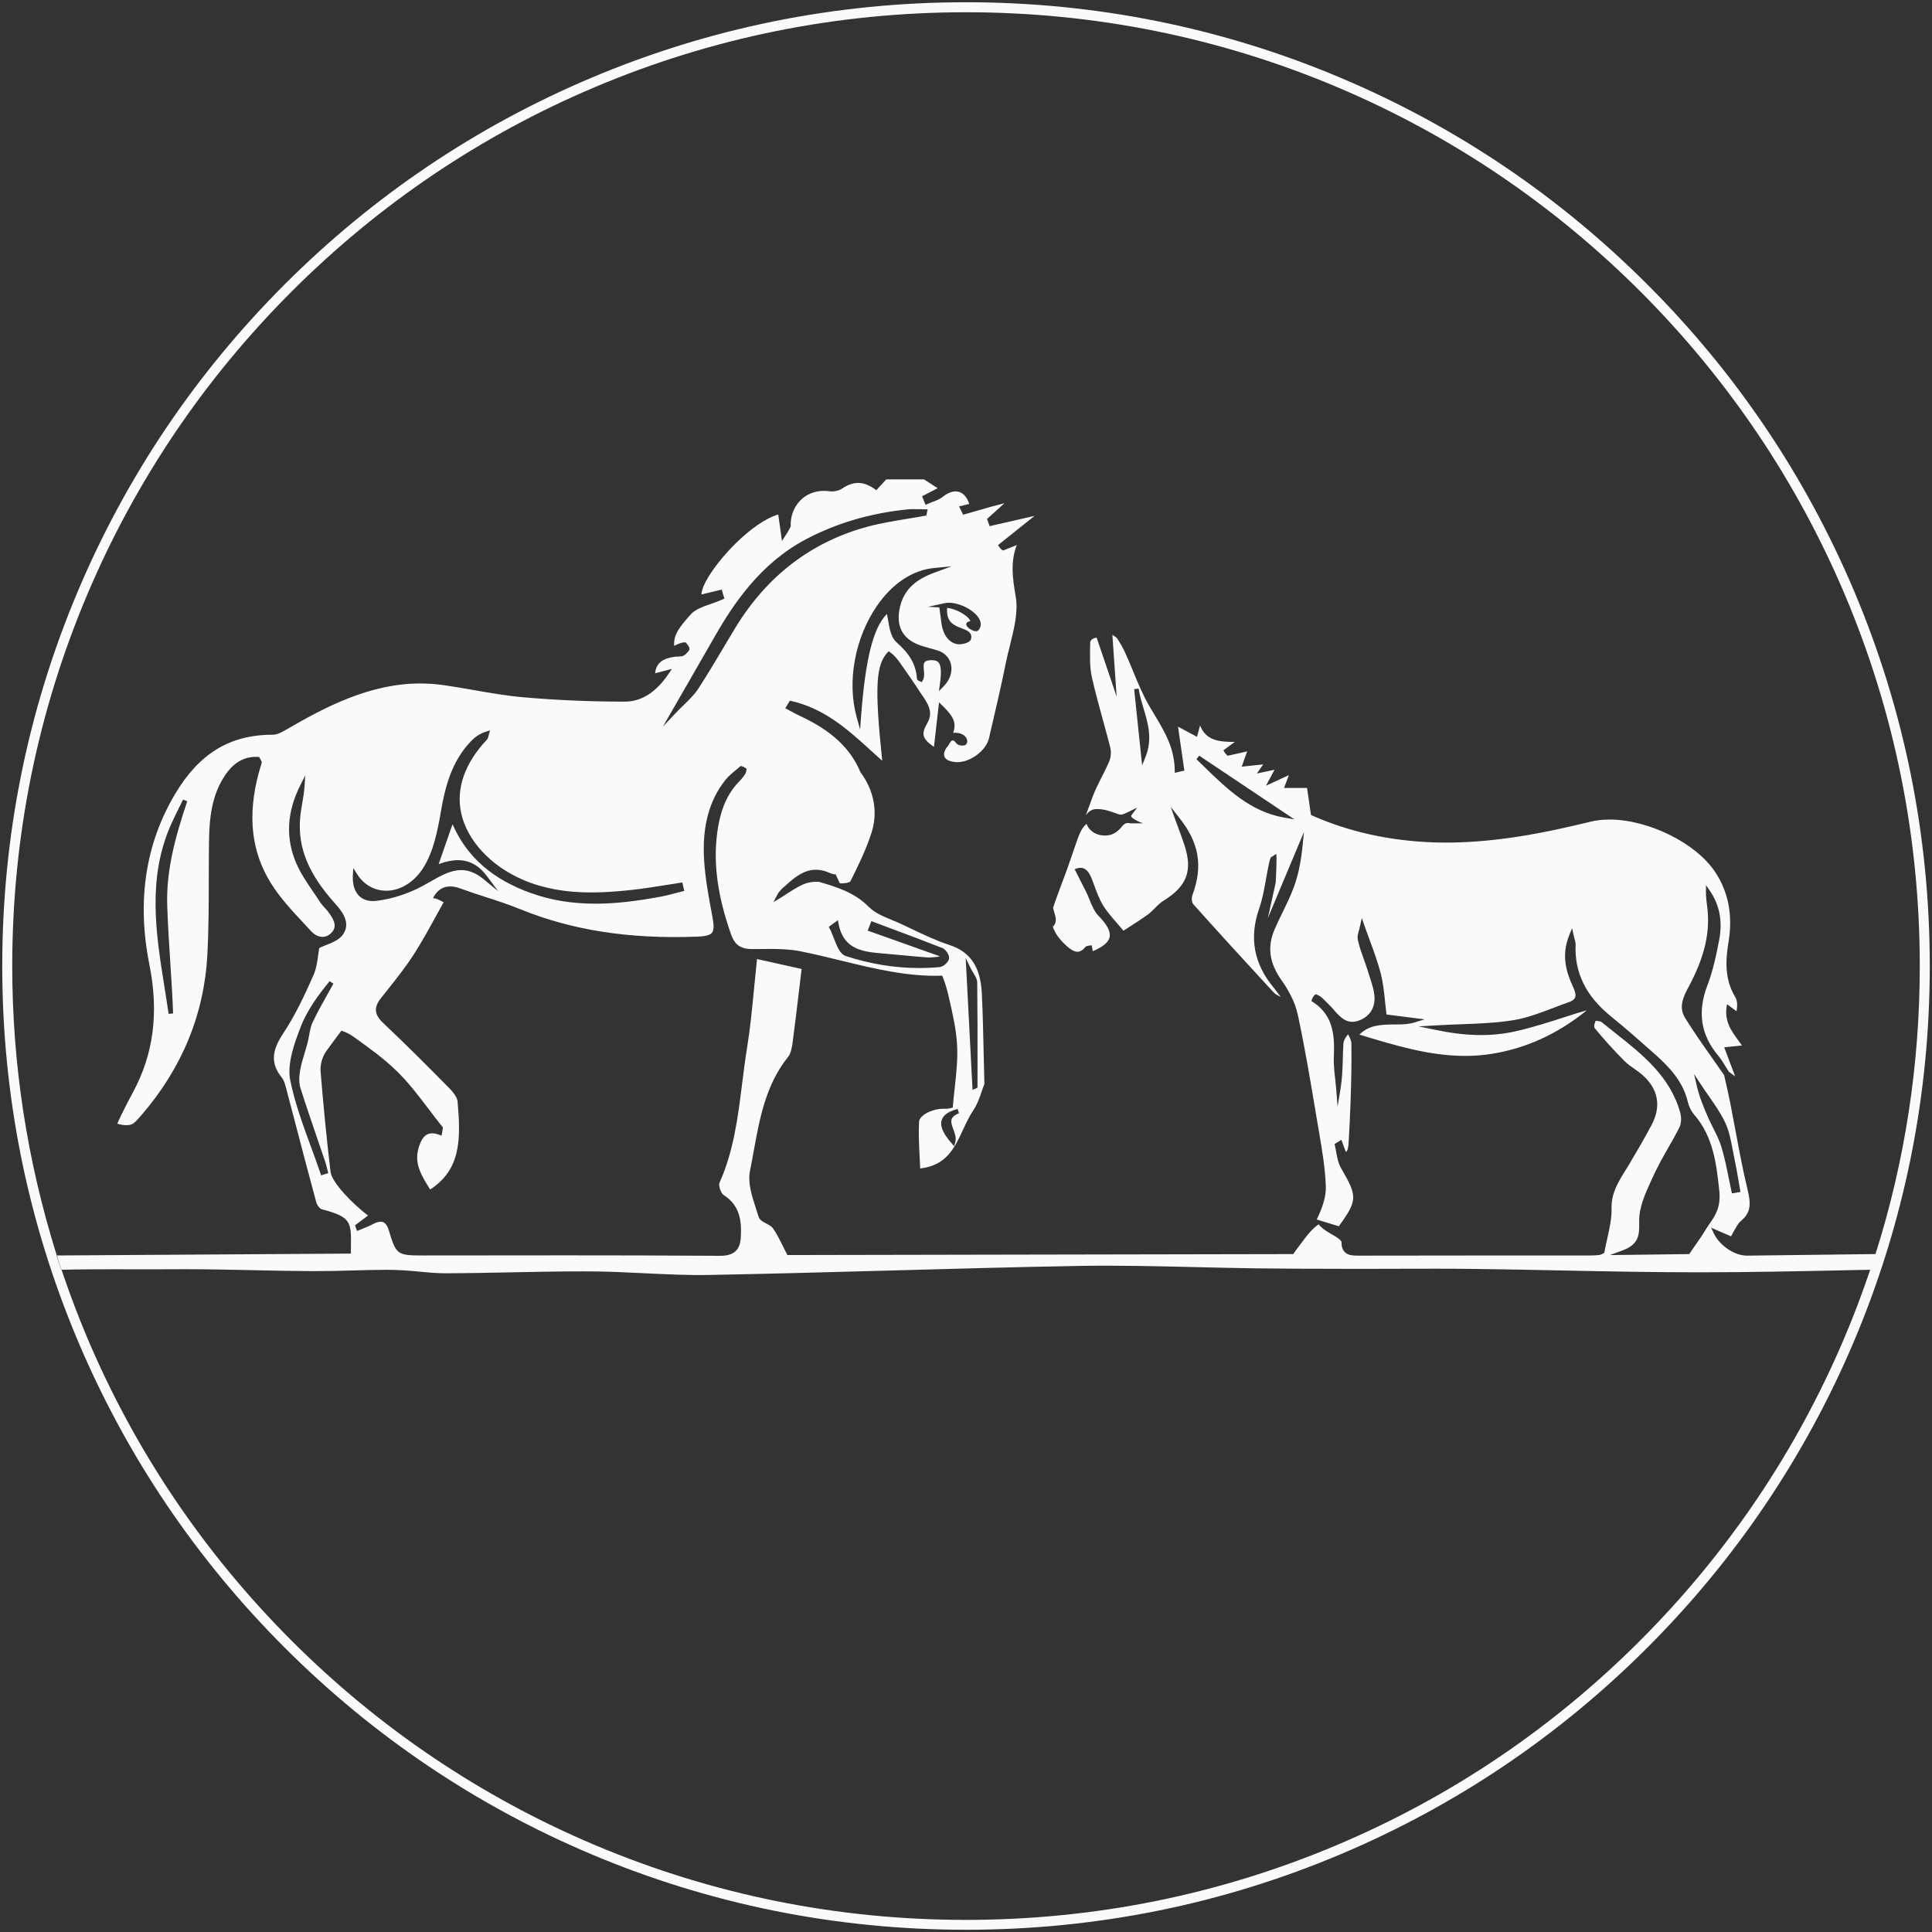 <?xml version="1.0" encoding="UTF-8" standalone="no"?>
<svg width="128px" height="128px" viewBox="0 0 128 128" version="1.1" xmlns="http://www.w3.org/2000/svg" xmlns:xlink="http://www.w3.org/1999/xlink" xmlns:sketch="http://www.bohemiancoding.com/sketch/ns">
    <rect x="0" y="0" width="128" height="128" fill="#333333" stroke="none"/>
    <!-- Generator: Sketch 3.3.3 (12081) - http://www.bohemiancoding.com/sketch -->
    <title>Slice 1</title>
    <desc>Created with Sketch.</desc>
    <defs></defs>
    <g id="Page-1" stroke="none" stroke-width="1" fill="none" fill-rule="evenodd" sketch:type="MSPage">
        <g id="logo-dark" sketch:type="MSLayerGroup" fill="#FAFAFA">
            <g id="fg" sketch:type="MSShapeGroup">
                <path d="M122.835,88.854 C126.163,80.981 127.852,72.62 127.852,64 C127.852,55.378 126.164,47.017 122.834,39.146 C119.613,31.541 115.012,24.711 109.146,18.851 C103.285,12.986 96.457,8.383 88.851,5.167 C80.98,1.837 72.619,0.149 64,0.149 C55.381,0.149 47.019,1.837 39.147,5.168 C31.543,8.383 24.714,12.987 18.85,18.851 C12.986,24.717 8.383,31.545 5.168,39.147 C1.838,47.018 0.149,55.379 0.149,64.001 C0.149,72.619 1.837,80.98 5.167,88.855 C8.381,96.456 12.985,103.284 18.85,109.15 C24.716,115.015 31.544,119.62 39.146,122.835 C47.019,126.164 55.38,127.852 64,127.852 C72.625,127.852 80.984,126.164 88.854,122.835 C96.458,119.619 103.289,115.016 109.151,109.15 C115.012,103.289 119.613,96.461 122.835,88.854 L122.835,88.854 Z M63.993,127.198 C55.466,127.198 47.19,125.527 39.396,122.232 C31.875,119.049 25.117,114.496 19.311,108.691 C13.508,102.884 8.951,96.129 5.769,88.605 C5.203,87.258 4.677,85.88 4.207,84.506 C4.02,83.97 3.876,83.538 3.738,83.101 C1.777,76.82 0.811,70.459 0.811,63.999 C0.811,55.47 2.481,47.194 5.776,39.403 C8.959,31.88 13.515,25.122 19.318,19.319 C25.12,13.517 31.878,8.96 39.404,5.776 C47.194,2.481 55.469,0.812 64,0.812 C72.527,0.812 80.807,2.482 88.598,5.775 C96.119,8.959 102.876,13.515 108.684,19.318 C114.487,25.122 119.042,31.88 122.227,39.402 C125.52,47.195 127.19,55.472 127.19,63.999 C127.19,70.531 126.205,76.953 124.256,83.085 L115.735,83.189 C114.907,83.189 113.92,82.517 113.534,81.695 L113.364,81.335 L114.686,81.911 C115.002,81.326 115.141,81.064 115.356,80.878 C116.002,80.329 116.008,79.769 115.791,78.86 C115.468,77.531 115.214,76.162 114.968,74.838 C114.857,74.235 114.744,73.633 114.625,73.032 C114.54,72.61 114.444,72.19 114.351,71.77 L114.228,71.229 C113.976,70.863 113.718,70.499 113.461,70.133 C112.849,69.264 112.214,68.364 111.644,67.445 C111.17,66.683 111.564,65.957 111.914,65.314 C112.924,63.392 113.279,61.86 113.13,60.291 C113.056,59.67 113.023,59.399 113.023,59.123 L113.027,58.643 L113.298,59.04 C113.926,59.96 114.131,61.037 113.905,62.239 C113.717,63.239 113.494,64.303 113.108,65.314 C112.449,67.052 112.684,68.566 113.834,69.937 C114.024,70.167 114.187,70.427 114.337,70.677 C114.401,70.786 114.47,70.898 114.538,71.002 L114.958,71.312 L114.233,69.386 C114.824,69.326 115.104,69.298 115.406,69.266 C115.33,69.156 115.251,69.046 115.173,68.94 C114.69,68.282 114.19,67.6 114.422,66.533 L115.049,66.998 C115.123,66.59 115.098,66.277 114.969,66.065 C114.208,64.817 114.341,63.5 114.526,62.361 C114.809,60.616 114.504,59.062 113.614,57.743 C112.336,55.842 109.206,54.297 106.637,54.297 C106.188,54.297 105.766,54.344 105.383,54.438 C102.365,55.176 98.756,55.926 95.05,55.813 C92.088,55.717 89.331,55.106 86.856,53.997 L86.596,52.203 L85.07,52.203 L85.392,51.354 L83.879,52.053 L84.442,50.996 L83.27,51.248 L83.69,50.644 L82.266,50.794 L82.425,50.347 C82.499,50.138 82.565,49.962 82.628,49.78 C82.167,49.884 81.754,49.976 81.344,50.071 C81.15,49.934 81.056,49.71 81.056,49.71 L81.806,49.154 C80.743,49.155 79.906,49.061 79.507,48.067 L79.304,48.817 L78.047,48.143 L78.467,51.055 C78.267,51.1 77.832,51.203 77.832,51.203 C77.849,49.615 77.192,48.529 76.502,47.379 C76.379,47.176 76.256,46.971 76.138,46.766 C75.712,46.03 75.381,45.229 75.064,44.454 C74.886,44.026 74.705,43.583 74.507,43.158 C74.371,42.866 74.195,42.582 74.023,42.307 C73.961,42.209 73.697,42.059 73.697,42.059 L73.981,46.158 L73.61,45.055 C73.254,44.001 72.952,43.114 72.656,42.245 C72.324,42.297 72.23,42.453 72.228,42.582 C72.207,43.505 72.195,44.204 72.336,44.85 C72.547,45.801 72.812,46.758 73.065,47.684 C73.233,48.295 73.401,48.907 73.557,49.52 C73.629,49.811 73.604,50.171 73.49,50.44 C73.341,50.791 73.167,51.133 72.999,51.467 C72.789,51.883 72.569,52.313 72.403,52.749 C72.246,53.168 72.091,53.592 71.938,54.018 C72.077,53.815 72.305,53.6 72.663,53.6 C73.142,53.6 73.526,53.74 73.838,53.852 C74.017,53.916 74.169,53.973 74.273,53.973 C74.402,53.964 74.572,53.88 74.709,53.813 L75.341,53.506 L74.968,54.001 C74.769,54.196 75.72,54.547 75.72,54.547 L74.915,54.547 C74.747,54.527 74.656,54.476 74.434,54.642 C74.172,54.958 73.848,55.357 73.219,55.357 C72.43,55.357 72.067,54.849 71.987,54.582 C71.641,54.86 71.471,55.351 71.305,55.835 C71.117,56.381 70.93,56.924 70.74,57.467 C70.616,57.818 70.485,58.165 70.354,58.512 C70.153,59.047 69.947,59.6 69.768,60.15 C69.865,60.541 69.949,60.699 69.949,60.94 C69.949,61.167 69.854,61.307 69.751,61.393 C69.894,61.833 70.205,62.263 70.703,62.704 C71.227,63.165 71.557,63.172 71.914,62.734 C71.995,62.638 72.328,62.633 72.328,62.633 L72.398,63.019 C73.076,62.735 73.441,62.429 73.515,62.088 C73.593,61.728 73.357,61.268 72.788,60.685 C72.502,60.391 72.338,59.989 72.181,59.6 C72.109,59.42 72.035,59.242 71.951,59.074 C71.697,58.565 71.437,58.057 71.199,57.591 C71.902,57.267 72.185,57.815 72.38,58.347 C72.66,59.107 72.837,59.589 73.091,60.003 C73.33,60.383 73.632,60.732 73.983,61.136 C74.127,61.301 74.276,61.475 74.432,61.662 C75.139,61.208 75.61,60.909 76.059,60.582 C76.216,60.467 76.358,60.325 76.506,60.175 C76.69,59.99 76.879,59.799 77.11,59.659 C78.634,58.713 79.02,57.691 78.483,56.019 C78.358,55.632 78.212,55.243 78.071,54.866 C78.005,54.683 77.934,54.502 77.871,54.32 L77.559,53.456 L78.128,54.176 C79.454,55.844 79.713,57.385 78.993,59.327 C78.931,59.494 78.962,59.797 79.05,59.896 C80.696,61.737 82.438,63.647 84.369,65.736 C84.484,65.863 84.658,65.952 84.839,66.046 C84.877,66.067 84.407,65.462 84.407,65.462 C83.068,63.863 82.749,62.139 83.423,60.191 C83.643,59.557 83.764,58.873 83.882,58.211 C83.942,57.879 84,57.548 84.07,57.22 C84.099,57.082 84.142,56.947 84.187,56.812 L84.548,56.578 C84.622,56.596 84.518,58.474 84.518,58.474 C84.344,59.257 84.171,60.04 83.999,60.825 C84.665,59.236 85.331,57.646 85.997,56.058 L86.393,55.12 L86.288,56.133 C86.176,57.194 85.994,58.036 85.715,58.787 C85.504,59.357 85.234,59.914 84.97,60.453 C84.79,60.822 84.605,61.204 84.441,61.585 C83.95,62.734 84.094,63.8 84.902,64.939 C85.292,65.486 85.795,66.328 85.984,67.232 C86.461,69.454 86.838,71.73 87.208,73.931 L87.385,74.978 C87.588,76.163 87.798,77.384 87.839,78.601 C87.86,79.209 87.663,79.929 87.235,80.797 L88.704,81.243 C89.948,79.514 89.94,79.268 88.849,77.393 C88.66,77.065 88.588,76.673 88.521,76.296 C88.492,76.128 88.459,75.959 88.417,75.797 L88.87,75.517 C89.002,75.872 89.083,76.095 89.165,76.32 C89.324,76.232 89.34,75.89 89.359,75.549 C89.404,74.707 89.449,73.865 89.478,73.024 C89.517,71.845 89.556,70.477 89.533,69.125 C89.529,68.937 89.425,68.735 89.312,68.522 C89.136,68.735 89.018,68.94 89.004,69.135 C88.984,69.452 88.977,69.77 88.967,70.087 C88.947,70.741 88.929,71.418 88.819,72.1 L88.619,73.315 L88.52,72.086 C88.502,71.868 88.479,71.648 88.455,71.434 C88.399,70.944 88.345,70.436 88.371,69.934 C88.446,68.36 88.224,67.141 86.881,66.319 C86.982,66 87.078,65.934 87.18,65.867 C87.476,65.99 87.579,66.092 87.684,66.197 C87.932,66.437 88.188,66.687 88.413,66.956 C88.92,67.55 89.352,67.848 90.003,67.624 C90.689,67.383 91.077,66.839 91.067,66.133 C91.059,65.678 90.905,65.203 90.755,64.744 C90.708,64.603 90.661,64.462 90.62,64.322 C90.54,64.059 90.448,63.801 90.354,63.542 C90.209,63.141 90.063,62.726 89.966,62.3 C89.906,62.046 89.99,61.777 90.059,61.56 C90.08,61.486 90.223,60.821 90.223,60.821 L90.405,61.339 C90.513,61.657 90.632,61.972 90.747,62.287 C91.014,63.011 91.288,63.759 91.485,64.516 C91.636,65.121 91.702,65.744 91.768,66.401 C91.795,66.667 91.825,66.938 91.86,67.213 L94.387,67.534 L93.72,67.738 C93.321,67.861 92.903,67.873 92.509,67.873 C91.403,67.872 90.699,67.926 90.061,68.545 C92.468,69.276 94.725,69.957 97.071,69.957 C97.649,69.957 98.22,69.914 98.774,69.829 C101.067,69.476 103.202,68.506 105.126,66.939 C104.677,67.06 104.235,67.201 103.794,67.344 C102.692,67.7 101.554,68.07 100.407,68.327 C98.813,68.686 97.157,68.66 95.091,68.229 L93.979,68 L95.11,67.936 C95.688,67.901 96.248,67.879 96.789,67.86 C98.004,67.815 99.149,67.772 100.263,67.589 C101.177,67.442 102.082,67.094 102.957,66.76 C103.28,66.636 103.604,66.512 103.933,66.399 C104.162,66.319 104.297,66.218 104.351,66.09 C104.413,65.944 104.377,65.731 104.244,65.44 C103.773,64.431 103.414,63.31 103.973,61.94 L104.153,61.5 L104.258,61.964 C104.365,62.372 104.39,62.468 104.39,62.573 C104.301,64.437 105.07,65.996 106.736,67.344 C107.702,68.123 108.648,68.961 109.562,69.772 C110.583,70.672 111.502,71.633 111.822,73 C111.892,73.307 112.051,73.622 112.242,73.848 C113.513,75.309 113.715,77.112 113.904,78.852 C114.029,79.969 113.644,80.526 113.273,81.063 C113.177,81.202 113.083,81.338 112.995,81.483 C112.786,81.832 112.556,82.165 112.308,82.514 C112.18,82.7 112.049,82.887 111.915,83.087 L106.657,83.152 L107.454,82.861 C108.577,82.452 108.62,81.861 108.6,80.929 C108.578,80.001 109.006,79.066 109.421,78.158 C109.824,77.27 110.167,76.67 110.498,76.091 C110.76,75.637 111.029,75.165 111.266,74.692 C111.387,74.452 111.412,74.057 111.323,73.731 C110.666,71.326 108.811,69.86 107.018,68.442 C106.718,68.205 106.418,67.966 106.123,67.727 C106.041,67.659 105.877,67.643 105.718,67.627 C105.609,67.865 105.598,68.048 105.648,68.112 C106.26,68.856 106.925,69.591 107.627,70.297 C107.815,70.485 108.029,70.638 108.261,70.798 C108.442,70.924 108.626,71.056 108.795,71.201 C109.867,72.133 110.083,73.287 109.418,74.539 C108.945,75.431 108.43,76.311 107.939,77.134 C107.857,77.273 107.773,77.406 107.689,77.541 C107.205,78.322 106.746,79.062 106.769,80.062 C106.785,80.718 106.638,81.371 106.486,82.058 C106.417,82.367 106.344,82.681 106.287,83.006 C106.069,83.135 105.989,83.144 105.909,83.15 C105.735,83.166 105.567,83.179 105.397,83.179 L99.11,83.179 C96.077,83.179 93.045,83.181 90.007,83.189 C89.695,83.189 89.421,83.177 89.213,83.049 C88.986,82.91 88.876,82.658 88.876,82.278 C88.876,82.242 88.777,82.104 88.49,81.928 C87.947,81.614 87.627,81.434 87.362,81.117 C86.916,81.414 86.569,81.881 86.201,82.374 C86.029,82.603 85.853,82.837 85.68,83.087 L52.166,83.15 C52.028,82.888 51.939,82.707 51.851,82.527 C51.645,82.109 51.45,81.713 51.197,81.359 C51.116,81.247 50.947,81.157 50.782,81.071 C50.557,80.952 50.324,80.829 50.258,80.611 C50.206,80.439 50.15,80.265 50.092,80.09 C49.815,79.241 49.528,78.365 49.689,77.571 C49.778,77.133 49.859,76.688 49.939,76.244 C50.331,74.088 50.735,71.858 52.219,70.013 C52.417,69.767 52.476,69.328 52.516,69.04 C52.671,67.875 52.811,66.698 52.959,65.452 L53.109,64.196 L52.666,64.098 C51.884,63.925 51.022,63.734 50.154,63.539 C50.085,64.181 50.026,64.802 49.967,65.406 C49.833,66.803 49.706,68.126 49.493,69.434 C49.365,70.215 49.265,71.018 49.168,71.792 C48.895,73.987 48.611,76.258 47.667,78.368 C47.589,78.541 47.764,79.056 47.938,79.168 C49.048,79.874 49.143,80.941 49.08,81.991 C49.03,82.827 48.612,83.2 47.725,83.2 C43.973,83.176 40.314,83.17 37.542,83.17 C34.373,83.17 31.204,83.178 28.035,83.178 C26.311,83.178 26.248,83.13 25.766,81.53 C25.61,81.009 25.392,80.942 25.22,80.942 C25.07,80.942 24.88,81.004 24.655,81.125 C24.468,81.228 24.271,81.306 24.08,81.382 C23.987,81.418 23.657,81.556 23.657,81.556 L23.521,81.179 C23.994,80.823 24.183,80.683 24.382,80.534 C23.348,79.743 21.981,78.343 21.898,77.638 C21.635,75.396 21.414,73.159 21.24,70.982 C21.204,70.55 21.35,70.019 21.604,69.661 C21.934,69.197 22.274,68.743 22.618,68.288 C23.052,68.423 23.278,68.584 23.503,68.745 C24.489,69.453 25.421,70.122 26.256,70.932 C27.066,71.715 27.762,72.635 28.436,73.526 C28.736,73.922 29.036,74.317 29.346,74.704 L29.258,75.238 C28.937,75.119 28.779,75.084 28.639,75.084 C28.067,75.084 27.847,75.628 27.706,76.16 C27.45,77.139 27.96,77.948 28.5,78.808 C30.545,77.477 30.532,75.458 30.318,72.995 C30.297,72.752 30.101,72.434 29.753,72.082 C28.384,70.692 26.92,69.22 25.388,67.778 C24.801,67.223 24.753,66.753 25.222,66.153 C25.365,65.971 25.509,65.791 25.653,65.608 C26.251,64.856 26.868,64.08 27.393,63.267 C27.918,62.454 28.393,61.589 28.852,60.752 C29.032,60.424 29.211,60.098 29.394,59.773 C28.945,59.533 28.813,59.511 28.685,59.509 C29.078,58.718 29.736,58.583 30.5,58.864 C31.044,59.063 31.608,59.246 32.152,59.423 C32.915,59.669 33.704,59.925 34.46,60.234 C37.887,61.629 41.675,62.223 46.172,62.057 C46.743,62.036 47.043,61.958 47.172,61.795 C47.301,61.633 47.31,61.329 47.2,60.746 C46.952,59.427 46.719,58.188 46.647,56.956 C46.518,54.757 46.982,53.026 48.067,51.667 C48.266,51.419 48.515,51.214 48.755,51.017 C48.864,50.927 48.974,50.837 49.079,50.744 C49.354,50.827 49.411,50.892 49.467,50.956 C49.428,51.203 49.386,51.261 49.344,51.321 C49.247,51.459 49.146,51.599 49.023,51.724 C48.274,52.474 47.82,53.417 47.592,54.69 C47.203,56.882 47.472,59.179 48.44,61.92 C48.68,62.6 49.079,62.877 49.819,62.878 C50.072,62.878 50.268,62.876 50.463,62.874 C50.66,62.872 50.858,62.87 51.056,62.87 C51.638,62.87 52.322,62.889 52.982,63.016 C53.915,63.199 54.851,63.428 55.757,63.65 C57.927,64.181 60.168,64.724 62.423,64.64 C62.668,65.222 62.772,65.677 62.876,66.126 C63.114,67.164 63.34,68.146 63.405,69.158 C63.468,70.129 63.358,71.123 63.252,72.084 C63.204,72.517 63.155,72.947 63.123,73.382 C62.803,73.478 62.661,73.458 62.504,73.458 C61.741,73.458 60.911,73.899 60.889,74.317 C60.85,75.083 60.889,75.866 60.928,76.623 C60.942,76.89 60.955,77.151 60.965,77.414 C62.706,77.218 63.244,76.056 63.813,74.827 C64.018,74.388 64.229,73.931 64.5,73.533 C64.742,73.179 64.895,72.739 65.039,72.315 C65.098,72.145 65.154,71.977 65.219,71.813 C65.193,70.922 65.184,70.345 65.17,69.765 C65.145,68.474 65.111,67.142 65.05,65.83 C64.964,64.059 64.297,63.063 62.888,62.602 C62.021,62.319 61.181,61.916 60.367,61.53 C60.122,61.413 59.878,61.297 59.634,61.183 C59.457,61.101 59.273,61.026 59.088,60.95 C58.532,60.721 57.957,60.486 57.551,60.075 C56.593,59.104 55.354,58.742 54.26,58.424 C53.708,58.394 53.365,58.526 53.189,58.604 C52.831,58.764 52.488,58.986 52.156,59.202 C52.007,59.3 51.858,59.395 51.706,59.487 L51.243,59.769 L51.495,59.29 C51.648,58.999 51.872,58.814 52.071,58.652 C53.193,57.585 54.003,57.409 54.98,57.839 C55.107,57.896 55.237,57.925 55.364,57.929 C55.52,58.254 55.602,58.465 55.648,58.525 C56.078,58.535 56.311,58.448 56.339,58.39 C56.847,57.384 57.371,56.31 57.735,55.188 C58.177,53.822 57.921,52.39 57.007,51.159 C56.342,49.565 55.068,48.388 52.979,47.422 C52.776,47.328 52.579,47.221 52.382,47.113 L52.028,46.922 L52.332,46.422 C54.6,46.905 56.191,48.352 57.73,49.752 C57.967,49.969 58.208,50.188 58.449,50.401 C57.929,45.42 58.023,43.972 58.88,43.146 C59.291,43.432 59.477,43.697 59.665,43.965 C60.106,44.594 60.563,45.244 60.989,45.906 C61.485,46.621 61.86,47.157 61.438,47.905 C61.046,48.595 61.047,48.916 61.876,49.48 L62.214,46.533 C63.169,47.422 63.39,47.847 63.152,48.547 C63.708,48.512 63.997,48.762 64.066,48.992 C64.113,49.147 64.066,49.291 63.937,49.377 C63.511,49.452 63.383,49.285 63.28,49.151 C63.125,48.989 63.03,49 62.834,49.386 C62.601,49.635 62.474,49.938 62.582,50.156 C62.686,50.368 62.989,50.45 63.224,50.482 C64.15,50.613 65.324,49.779 65.523,48.907 L65.771,47.838 C66.068,46.563 66.375,45.243 66.634,43.94 C66.713,43.549 66.816,43.146 66.912,42.756 C67.183,41.668 67.467,40.545 67.295,39.536 C67.071,38.236 66.946,37.217 67.362,36.112 C67.055,36.233 66.756,36.352 66.456,36.472 C66.249,36.368 66.123,36.113 66.123,36.113 L67.213,35.242 C67.656,34.888 68.102,34.532 68.546,34.177 L65.567,34.86 L65.393,34.384 L66.548,33.341 L65.687,33.564 C65.062,33.743 64.437,33.922 63.812,34.103 L63.54,33.55 L64.216,33.387 C63.914,32.48 63.226,32.303 62.457,32.918 C62.252,33.08 62.004,33.172 61.763,33.262 C61.66,33.301 61.317,33.445 61.317,33.445 C61.202,33.161 61.147,33.022 61.092,32.88 L62.122,32.344 L61.217,31.76 L58.717,31.76 L58.059,32.477 C57.235,31.857 56.559,31.85 55.789,32.37 C55.574,32.513 55.225,32.589 54.943,32.546 C54.199,32.44 53.49,32.669 53.004,33.175 C52.579,33.616 52.359,34.226 52.385,34.89 C52.184,35.275 52.113,35.37 52.026,35.505 L51.808,35.843 L51.56,34.085 C49.784,34.621 47.518,37.077 46.754,38.538 C46.524,38.979 46.473,39.24 46.475,39.386 L47.815,39.06 L47.992,39.661 C47.635,39.823 47.374,39.914 47.123,40.002 C46.553,40.199 46.014,40.387 45.716,40.756 C45.062,41.508 44.605,42.027 44.667,42.789 C45.078,42.577 45.262,42.546 45.43,42.56 C45.665,42.819 45.724,42.981 45.652,43.086 C45.55,43.232 45.387,43.42 45.186,43.48 C44.894,43.508 44.84,43.506 44.785,43.502 C43.83,43.616 43.47,43.969 43.402,44.607 L44.515,44.317 L44.292,44.647 C43.467,45.867 42.494,46.485 41.399,46.485 C39.074,46.485 36.817,46.385 34.623,46.192 C33.537,46.094 32.444,45.904 31.387,45.719 C30.728,45.604 30.046,45.485 29.374,45.389 C28.865,45.318 28.348,45.282 27.838,45.282 C24.508,45.282 21.545,46.843 19.028,48.303 C18.705,48.491 18.385,48.678 18.065,48.678 C15.198,48.674 13.183,49.954 11.608,52.59 C9.631,55.902 9.057,59.711 9.899,63.913 C10.535,67.091 10.174,69.864 8.795,72.392 C8.526,72.882 8.272,73.396 8.025,73.892 C7.886,74.171 7.832,74.308 7.775,74.449 C8.026,74.526 8.219,74.545 8.372,74.545 C8.781,74.545 8.885,74.441 9.368,73.882 C12.061,70.767 13.532,67.185 13.74,63.238 C13.828,61.567 13.831,59.863 13.833,58.215 C13.834,57.379 13.836,56.543 13.848,55.708 C13.869,54.231 14.015,52.682 14.921,51.35 C15.516,50.475 16.247,50.078 17.171,50.152 C17.343,50.45 17.352,50.491 17.338,50.543 C17.203,50.992 17.163,51.123 17.128,51.257 C16.388,54.06 16.655,56.431 17.945,58.507 C18.551,59.484 19.37,60.361 20.162,61.208 C20.309,61.366 20.456,61.523 20.602,61.682 C21.002,62.116 21.507,62.203 21.895,61.86 C22.347,61.456 22.193,61.034 21.8,60.484 C21.722,60.374 21.631,60.274 21.534,60.167 C21.419,60.041 21.301,59.911 21.204,59.762 C21.059,59.538 20.909,59.318 20.758,59.096 C20.351,58.5 19.93,57.885 19.638,57.217 C18.912,55.553 18.997,53.811 19.89,52.036 L20.223,51.374 L20.174,52.114 C20.149,52.487 20.086,52.859 20.024,53.218 C19.966,53.56 19.905,53.915 19.88,54.263 C19.737,56.185 20.446,57.905 22.177,59.835 C22.572,60.276 23.306,61.097 22.718,61.922 C22.474,62.266 22.032,62.443 21.605,62.613 C21.444,62.675 21.291,62.739 21.149,62.808 C21.126,62.938 21.107,63.079 21.087,63.229 C21.028,63.671 20.961,64.174 20.759,64.631 C20.23,65.826 19.596,67.205 18.778,68.443 C18.106,69.459 17.829,70.345 18.66,71.381 C18.826,71.588 18.897,71.868 18.961,72.115 C19.209,73.06 19.432,73.905 19.654,74.754 C20.083,76.392 20.513,78.028 20.956,79.661 C21.007,79.849 21.194,80.084 21.321,80.117 C23.224,80.615 23.279,80.934 23.25,82.543 C23.247,82.699 23.244,82.868 23.243,83.054 L3.738,83.178 C3.766,83.264 3.98,83.88 4.062,84.125 C6.448,84.067 8.865,84.105 10.78,84.093 C11.279,84.09 11.768,84.088 12.25,84.088 C13.802,84.088 15.344,84.122 16.834,84.154 C18.106,84.18 19.421,84.211 20.713,84.216 C21.747,84.217 22.54,84.196 23.306,84.173 C24.075,84.152 24.869,84.128 25.652,84.128 C26.585,84.136 27.165,84.191 27.726,84.244 C28.309,84.301 28.912,84.358 29.5,84.358 C30.978,84.354 32.45,84.324 33.874,84.295 C35.419,84.265 37.017,84.232 38.588,84.232 L39.12,84.234 C40.306,84.24 41.51,84.296 42.674,84.355 C44.103,84.422 45.577,84.499 47.028,84.468 C50.942,84.396 54.922,84.285 58.771,84.181 C62.947,84.066 67.266,83.945 71.514,83.87 C74.112,83.825 76.744,83.891 79.294,83.951 C80.609,83.983 81.928,84.014 83.245,84.032 C85.027,84.055 86.844,84.059 88.599,84.061 L90.172,84.065 C90.947,84.065 91.724,84.063 92.496,84.059 C94.249,84.055 95.999,84.047 97.746,84.071 C99.658,84.093 101.569,84.133 103.481,84.172 C106.481,84.234 109.585,84.294 112.632,84.294 C116.01,84.293 119.444,84.218 122.764,84.148 L123.906,84.125 C123.357,85.75 122.808,87.187 122.21,88.598 C119.028,96.119 114.476,102.875 108.67,108.684 C102.87,114.494 96.111,119.051 88.589,122.232 C80.794,125.527 72.52,127.198 63.993,127.198 Z M114.047,75.988 C113.914,75.55 113.699,75.124 113.492,74.71 C113.377,74.481 113.263,74.249 113.158,74.016 C112.875,73.372 112.591,72.682 112.428,71.985 L112.237,71.155 L112.703,71.87 C112.864,72.12 113.037,72.366 113.209,72.61 C113.599,73.171 114.002,73.749 114.298,74.373 C114.56,74.928 114.676,75.55 114.79,76.151 C114.827,76.344 114.864,76.542 114.905,76.733 C115.009,77.217 115.094,77.715 115.177,78.199 C115.212,78.407 115.248,78.614 115.285,78.821 L115.31,78.967 L115.164,78.995 C115.097,79.008 115.03,79.016 114.963,79.03 L114.746,79.065 L114.716,78.924 C114.654,78.641 114.595,78.356 114.536,78.069 C114.396,77.379 114.253,76.666 114.047,75.988 L114.047,75.988 Z M85.756,54.285 L85.057,54.162 C82.836,53.772 81.278,52.255 79.77,50.787 C79.602,50.623 79.434,50.46 79.266,50.298 L79.453,50.066 C81.366,51.347 83.278,52.627 85.168,53.89 L85.756,54.285 L85.756,54.285 Z M75.896,50.144 L75.669,50.703 L75.425,48.383 C75.328,47.454 75.236,46.557 75.14,45.658 L75.437,45.621 C75.499,46.049 75.625,46.468 75.755,46.912 C76.061,47.919 76.371,48.962 75.896,50.144 L75.896,50.144 Z M19.901,72.064 C20.267,73.228 20.67,74.406 21.06,75.543 C21.226,76.026 21.392,76.51 21.555,76.993 C21.6,77.128 21.634,77.264 21.667,77.403 L21.749,77.723 L21.274,77.869 L21.228,77.731 C21.027,77.135 20.81,76.543 20.593,75.955 C20.073,74.538 19.535,73.072 19.231,71.58 C19.003,70.46 19.519,69.095 19.896,68.099 C20.342,66.914 21.13,65.87 21.841,65.004 L22.089,65.172 C21.952,65.423 21.812,65.672 21.671,65.922 C21.342,66.507 21.003,67.11 20.713,67.728 C20.592,67.984 20.538,68.275 20.482,68.582 C20.45,68.758 20.417,68.934 20.372,69.103 C20.314,69.324 20.248,69.541 20.183,69.76 C20.071,70.133 19.955,70.521 19.885,70.905 C19.803,71.365 19.808,71.768 19.901,72.064 L19.901,72.064 Z M30.545,53.831 C30.925,55.661 32.502,57.372 34.66,58.294 C35.969,58.855 37.444,59.127 39.169,59.127 C39.942,59.127 40.784,59.075 41.819,58.964 C42.576,58.882 43.343,58.759 44.085,58.642 C44.413,58.588 44.742,58.537 45.07,58.486 L45.207,58.465 L45.335,59.027 L45.191,59.062 C45.035,59.099 44.879,59.14 44.724,59.181 C44.403,59.265 44.072,59.353 43.738,59.413 C42.023,59.729 40.7,59.871 39.449,59.871 C37.904,59.871 36.516,59.645 35.206,59.179 C32.65,58.271 30.95,56.792 30.007,54.66 C30,54.643 29.991,54.628 29.98,54.61 L29.062,57.25 C29.541,57.072 29.95,56.988 30.331,56.988 C31.099,56.988 31.731,57.335 32.264,58.05 L33.009,59.048 L32.049,58.256 C31.551,57.845 31.063,57.646 30.556,57.646 C29.848,57.646 29.184,58.025 28.48,58.429 C28.308,58.527 28.134,58.626 27.959,58.72 C27.035,59.216 25.966,59.558 24.95,59.683 C24.444,59.744 24.04,59.619 23.763,59.325 C23.477,59.021 23.345,58.556 23.378,57.978 L23.406,57.509 L23.655,57.906 C24.096,58.608 24.801,59.012 25.589,59.012 C26.54,59.012 27.468,58.428 28.071,57.451 C28.723,56.394 28.993,55.042 29.214,53.747 C29.491,52.131 29.922,50.453 31.184,49.128 C31.496,48.799 31.809,48.598 32.197,48.475 L32.47,48.389 L32.386,48.661 C32.378,48.687 32.373,48.715 32.367,48.743 C32.351,48.825 32.331,48.928 32.259,49.003 C30.803,50.549 30.209,52.218 30.545,53.831 L30.545,53.831 Z M64.205,41.003 C63.985,40.732 63.378,40.349 62.753,40.271 C62.663,41.228 63.222,41.439 63.713,41.625 C64.056,41.754 64.442,41.9 64.335,42.337 C64.28,42.561 63.839,42.686 63.556,42.686 C63.095,42.686 62.508,42.313 62.369,41.261 L62.233,40.24 L61.477,40.203 L62.588,39.962 C62.674,39.943 62.768,39.934 62.867,39.934 C63.634,39.934 64.62,40.471 64.896,41.039 C65.019,41.289 65,41.538 64.839,41.739 C64.816,41.769 64.758,41.822 64.651,41.822 C64.454,41.822 64.032,41.576 64.017,41.375 C64.011,41.294 64.062,41.198 64.187,41.182 C64.263,41.169 64.283,41.149 64.283,41.149 C64.286,41.142 64.274,41.09 64.205,41.003 L64.205,41.003 Z M61.933,37.929 C60.601,38.413 59.892,39.109 59.633,40.185 C59.316,41.509 59.808,42.39 61.091,42.8 C61.25,42.851 61.412,42.896 61.574,42.939 C61.772,42.992 61.97,43.045 62.163,43.111 C62.599,43.258 62.903,43.586 63.003,44.007 C63.119,44.501 62.939,45.047 62.523,45.467 L62.206,45.786 L62.268,45.341 C62.38,44.534 62.354,44.086 62.182,43.89 C62.092,43.786 61.948,43.738 61.727,43.738 L61.686,43.738 C61.477,43.744 61.336,43.787 61.266,43.865 C61.17,43.972 61.19,44.177 61.209,44.392 C61.23,44.629 61.254,44.873 61.138,45.076 L61.065,45.2 L60.938,45.133 C60.871,45.111 60.764,45.071 60.751,44.96 C60.68,44.034 60.289,43.339 59.4,42.556 C59.029,42.23 58.933,41.648 58.838,41.085 C58.815,40.942 58.791,40.804 58.764,40.674 C57.856,41.57 57.338,43.638 57.047,47.474 L56.983,48.333 L56.754,47.502 C56.108,45.161 56.635,42.274 58.094,40.149 C59.111,38.668 60.45,37.774 61.865,37.634 L63.05,37.518 L61.933,37.929 L61.933,37.929 Z M61.42,33.926 C61.414,33.953 61.409,33.98 61.403,34.006 L61.375,34.153 L61.274,34.172 C60.873,34.247 60.466,34.314 60.061,34.38 C59.211,34.521 58.333,34.665 57.495,34.89 C53.776,35.888 50.824,38.14 48.722,41.586 C48.445,42.041 48.173,42.498 47.902,42.956 C47.375,43.845 46.83,44.761 46.254,45.64 C46,46.027 45.664,46.353 45.309,46.699 C45.141,46.863 44.966,47.032 44.792,47.216 L43.918,48.141 L45.516,45.368 C46.154,44.263 46.766,43.202 47.372,42.139 C48.605,39.983 50.404,37.307 53.394,35.729 C55.422,34.661 57.61,34.014 60.087,33.751 C60.316,33.725 60.61,33.729 60.91,33.736 C61.03,33.738 61.151,33.743 61.272,33.743 L61.46,33.743 L61.42,33.926 L61.42,33.926 Z M57.631,61.707 L57.485,61.655 L57.733,61.029 L59.086,61.536 C60.187,61.946 61.321,62.371 62.433,62.81 C62.652,62.895 62.917,63.267 62.876,63.515 C62.836,63.755 62.502,64.051 62.248,64.072 C61.803,64.114 61.347,64.134 60.895,64.134 C59.287,64.134 57.653,63.868 56.043,63.343 C55.653,63.216 55.452,62.699 55.24,62.153 C55.155,61.932 55.066,61.705 54.969,61.522 L54.908,61.408 L55.512,60.964 L55.557,61.196 C55.896,62.96 57.218,63.068 58.618,63.181 C59.025,63.214 59.425,63.252 59.825,63.291 C60.351,63.341 60.877,63.392 61.404,63.43 C61.607,63.445 61.812,63.423 62.032,63.401 C62.095,63.394 62.16,63.387 62.224,63.381 L62.23,63.343 C60.698,62.801 59.164,62.254 57.631,61.707 L57.631,61.707 Z M63.163,74.829 C63.265,75.103 63.367,75.391 63.291,75.67 L63.218,75.941 L63.033,75.73 C62.473,75.088 62.268,74.609 62.387,74.217 C62.489,73.877 62.834,73.633 63.442,73.472 L63.536,73.756 C62.87,74.021 62.987,74.343 63.163,74.829 L63.163,74.829 Z M63.976,63.465 L64.297,64.119 C64.36,64.248 64.429,64.362 64.492,64.467 C64.625,64.69 64.741,64.88 64.743,65.093 C64.764,66.891 64.764,68.716 64.764,70.485 L64.762,72.049 L64.69,72.093 C64.667,72.108 64.647,72.117 64.627,72.126 L64.433,72.203 L64.422,71.994 C64.289,69.453 64.155,66.911 64.017,64.193 L63.976,63.465 L63.976,63.465 Z M11.276,63.661 C11.35,64.803 11.426,65.982 11.468,67.144 L11.17,67.17 C11.085,66.575 10.99,65.982 10.895,65.386 C10.328,61.838 9.741,58.17 11.347,54.585 C11.511,54.22 11.689,53.86 11.868,53.5 C11.955,53.325 12.042,53.149 12.128,52.974 L12.405,53.086 C11.556,55.612 11.006,57.757 11.079,60.013 C11.119,61.231 11.199,62.466 11.276,63.661 L11.276,63.661 Z" id="Shape"></path>
            </g>
        </g>
    </g>
</svg>